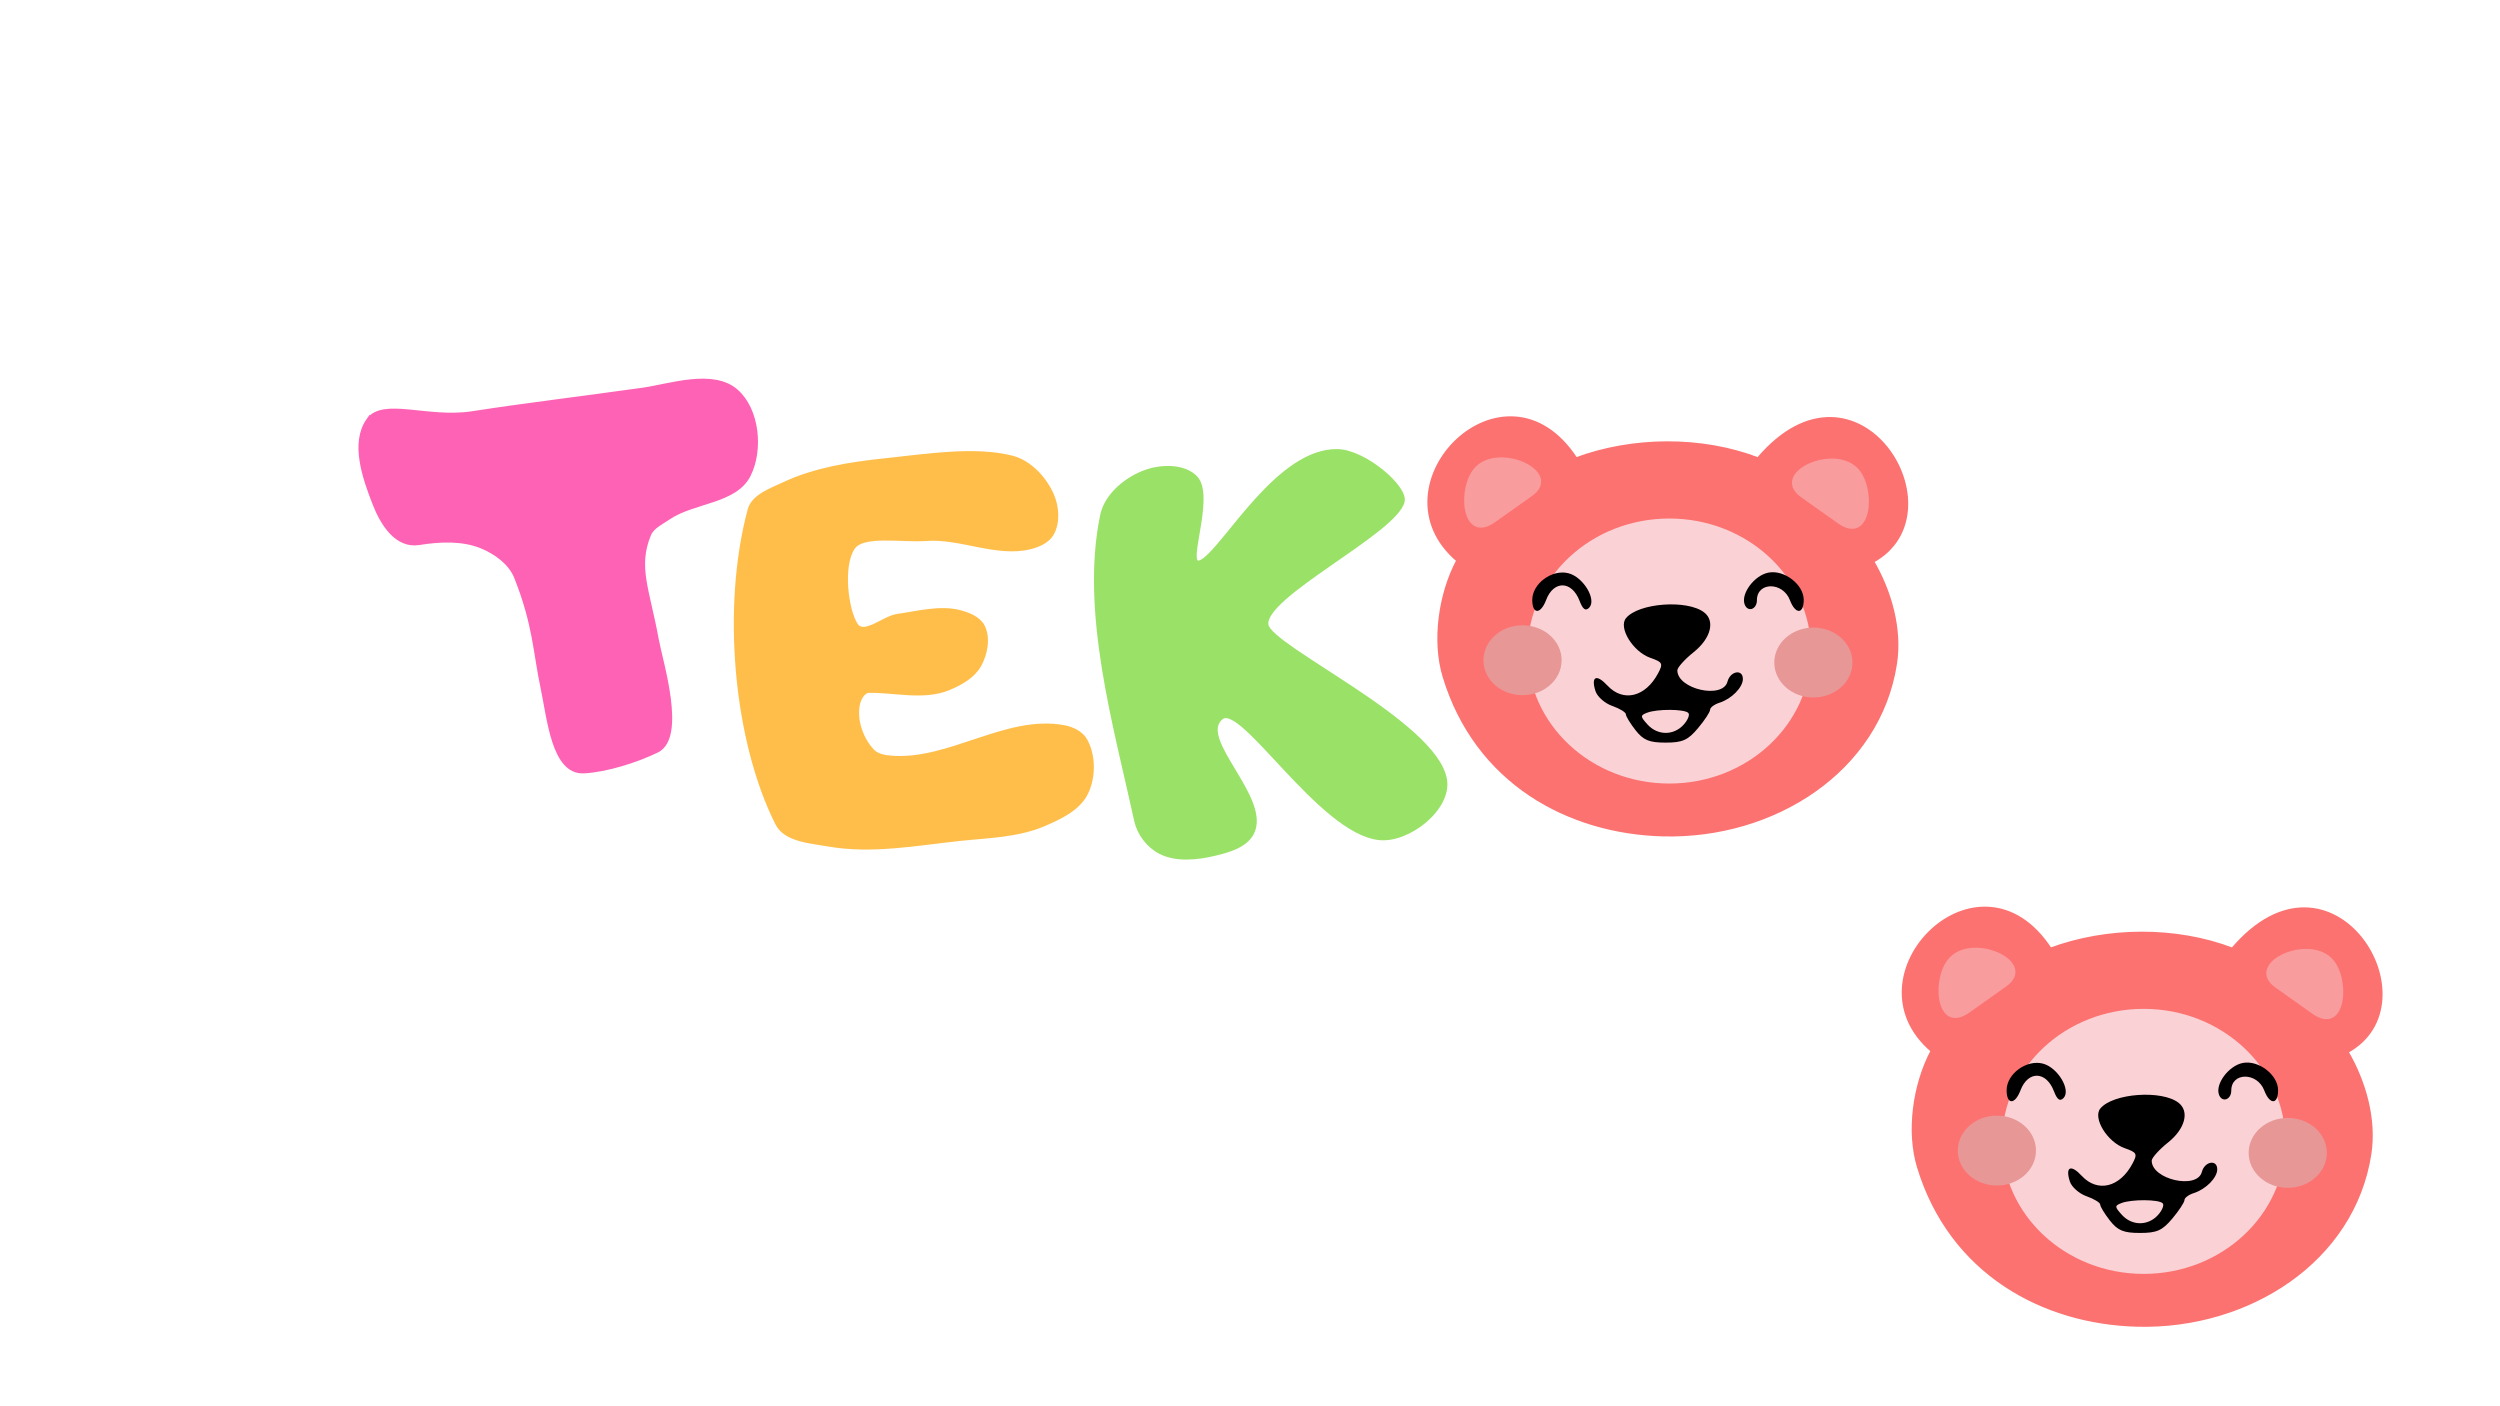 <?xml version="1.0" encoding="UTF-8" standalone="no"?>
<svg
   xmlns:dc="http://purl.org/dc/elements/1.1/"
   xmlns:cc="http://creativecommons.org/ns#"
   xmlns:rdf="http://www.w3.org/1999/02/22-rdf-syntax-ns#"
   xmlns:svg="http://www.w3.org/2000/svg"
   xmlns="http://www.w3.org/2000/svg"
   xmlns:sodipodi="http://sodipodi.sourceforge.net/DTD/sodipodi-0.dtd"
   xmlns:inkscape="http://www.inkscape.org/namespaces/inkscape"
   width="1920"
   height="1080"
   viewBox="0 0 508 285.75"
   version="1.1"
   id="svg35"
   inkscape:version="1.0.2 (e86c8708, 2021-01-15)"
   inkscape:export-filename="/Users/mauricio/Desktop/teko.png"
   inkscape:export-xdpi="96"
   inkscape:export-ydpi="96"
   sodipodi:docname="dibujo.svg">
  <defs
     id="defs29" />
  <sodipodi:namedview
     id="base"
     pagecolor="#ffffff"
     bordercolor="#666666"
     borderopacity="1.0"
     inkscape:pageopacity="0.0"
     inkscape:pageshadow="2"
     inkscape:zoom="0.52752153"
     inkscape:cx="1277.4237"
     inkscape:cy="661.05709"
     inkscape:document-units="px"
     inkscape:current-layer="layer1"
     inkscape:document-rotation="0"
     showgrid="false"
     units="px"
     showguides="true"
     inkscape:window-width="1440"
     inkscape:window-height="786"
     inkscape:window-x="0"
     inkscape:window-y="25"
     inkscape:window-maximized="0" />
  <g
     inkscape:label="Capa 1"
     inkscape:groupmode="layer"
     id="layer1"
     style="display:inline">
    <path
       style="fill:#fe62b5;fill-opacity:1;stroke:#fe62b5;stroke-width:0.715px;stroke-linecap:butt;stroke-linejoin:miter;stroke-opacity:1"
       d="m 74.797,85.342 c 3.007,-4.254 12.136,-0.016 21.163,-1.422 10.737,-1.673 21.972,-2.996 34.699,-4.791 5.405,-0.762 14.222,-3.866 18.981,0.304 4.34,3.802 5.145,11.967 2.55,17.121 -2.785,5.531 -11.288,5.235 -16.392,8.742 -1.405,0.966 -3.215,1.774 -3.866,3.35 -2.717,6.582 -0.266,11.186 1.571,21.303 0.832,4.58 5.679,19.832 0.045,22.618 -4.079,2.017 -10.392,4.007 -14.938,4.226 -6.185,0.297 -7.085,-10.812 -8.401,-16.993 -1.544,-7.247 -1.53,-12.828 -5.375,-22.484 -1.145,-2.876 -4.062,-5.006 -6.921,-6.193 -3.931,-1.632 -8.546,-1.402 -12.749,-0.729 -4.592,0.736 -7.497,-3.885 -9.107,-8.014 -2.069,-5.307 -4.548,-12.389 -1.26,-17.04 z"
       id="path23"
       sodipodi:nodetypes="sssaaaasssssassss" />
    <path
       style="fill:#ffbe49;fill-opacity:1;stroke:#ffbe49;stroke-width:0.715px;stroke-linecap:butt;stroke-linejoin:miter;stroke-opacity:1"
       d="m 179.775,93.483 c -7.007,0.743 -14.197,1.861 -20.572,4.863 -2.617,1.232 -6.167,2.444 -6.92,5.237 -5.315,19.729 -2.915,46.861 5.611,63.774 1.699,3.37 6.756,3.649 10.473,4.301 8.727,1.532 17.747,-0.174 26.557,-1.122 5.788,-0.623 11.854,-0.702 17.206,-2.992 3.278,-1.403 7.025,-3.161 8.603,-6.359 1.601,-3.243 1.612,-7.71 -0.187,-10.847 -0.835,-1.456 -2.652,-2.306 -4.301,-2.618 -11.752,-2.223 -23.435,7.247 -35.347,6.172 -1.257,-0.114 -2.68,-0.397 -3.553,-1.309 -2.264,-2.364 -3.586,-6.133 -2.992,-9.351 0.217,-1.178 1.047,-2.79 2.244,-2.805 5.244,-0.068 11.21,1.572 16.271,-0.561 2.378,-1.003 4.915,-2.421 6.172,-4.675 1.281,-2.297 1.9,-5.49 0.748,-7.855 -0.81,-1.663 -2.885,-2.525 -4.675,-2.992 -4.109,-1.072 -8.512,0.161 -12.717,0.748 -2.846,0.397 -6.817,4.258 -8.416,1.87 -1.985,-2.965 -3.101,-12.156 -0.561,-15.71 2.025,-2.834 9.928,-1.326 14.775,-1.683 7.048,-0.52 14.268,3.36 21.133,1.683 1.714,-0.419 3.633,-1.262 4.488,-2.805 1.269,-2.29 1.044,-5.454 0,-7.855 -1.496,-3.438 -4.59,-6.767 -8.229,-7.668 -7.65,-1.894 -17.214,-0.351 -25.809,0.561 z"
       id="path848"
       sodipodi:nodetypes="sassaaaaaaaaassaaaasssaaass" />
    <path
       style="fill:#9ae167;fill-opacity:1;stroke:#9ae167;stroke-width:0.715px;stroke-linecap:butt;stroke-linejoin:miter;stroke-opacity:1"
       d="m 233.076,95.727 c -4.056,1.353 -8.294,4.79 -9.164,8.977 -4.078,19.616 2.715,42.766 6.92,62.09 0.567,2.607 2.49,5.137 4.862,6.359 3.327,1.714 7.581,1.245 11.221,0.374 2.768,-0.662 6.119,-1.616 7.481,-4.114 3.848,-7.059 -11.535,-19.292 -6.172,-23.564 4.165,-3.317 19.964,23.158 31.98,24.5 5.968,0.666 14.491,-6.052 13.465,-11.969 -2.017,-11.632 -35.588,-26.787 -36.282,-31.419 -0.877,-5.857 26.197,-18.837 27.679,-25.061 0.695,-2.918 -7.772,-10.177 -13.278,-10.286 -11.946,-0.237 -22.521,19.059 -27.305,22.255 -4.684,3.129 2.401,-12.765 -1.496,-16.832 -2.306,-2.406 -6.75,-2.363 -9.912,-1.309 z"
       id="path850"
       sodipodi:nodetypes="assaassssssssaa" />
    <g
       id="g37"
       inkscape:export-filename="/Users/mauricio/Desktop/Karinn/src/teko_icon.png"
       inkscape:export-xdpi="96"
       inkscape:export-ydpi="96">
      <path
         style="fill:#fc7270;fill-opacity:1;stroke:#fc7270;stroke-width:0.715px;stroke-linecap:butt;stroke-linejoin:miter;stroke-opacity:1"
         d="m 296.288,113.868 c -17.924,-15.137 9.453,-42.849 23.938,-20.572 11.574,-4.29 25.5,-4.407 37.03,0 20.196,-23.831 41.448,10.88 23.19,20.759 3.592,6.116 5.749,13.748 4.675,20.759 -3.336,21.779 -24.728,35.332 -47.129,34.786 -19.135,-0.466 -37.982,-10.574 -44.511,-32.167 -2.151,-7.114 -0.915,-16.584 2.805,-23.564 z"
         id="path874"
         sodipodi:nodetypes="ccccsssc" />
      <ellipse
         style="display:inline;fill:#fad2d6;fill-opacity:1;stroke:#fad2d6;stroke-width:2.87;stroke-linecap:square;stroke-opacity:1"
         id="path876"
         cx="339.209"
         cy="132.29"
         rx="27.36"
         ry="25.49" />
      <path
         style="fill:#000000;stroke-width:0.952"
         d="m 332.349,148.388 c -1.084,-1.382 -1.971,-2.841 -1.971,-3.243 0,-0.402 -1.244,-1.166 -2.764,-1.697 -1.52,-0.531 -3.057,-1.892 -3.416,-3.025 -0.947,-2.989 0.198,-3.524 2.422,-1.131 3.211,3.455 7.732,2.365 10.31,-2.485 1.052,-1.979 0.911,-2.263 -1.558,-3.126 -3.563,-1.245 -6.57,-6.141 -4.964,-8.081 2.564,-3.097 12.508,-3.811 15.9,-1.142 2.247,1.769 1.311,5.29 -2.14,8.05 -1.831,1.464 -3.329,3.132 -3.329,3.706 -1.1e-4,3.832 9.242,5.912 10.186,2.293 0.566,-2.17 3.129,-2.616 3.129,-0.545 0,1.721 -2.294,4.052 -4.761,4.836 -1.043,0.332 -1.897,0.971 -1.897,1.419 0,0.449 -1.108,2.136 -2.462,3.749 -2.053,2.445 -3.148,2.933 -6.588,2.933 -3.325,0 -4.509,-0.488 -6.097,-2.512 z m 9.772,-1.14 c 0.867,-0.96 1.29,-2.033 0.94,-2.383 -0.802,-0.804 -6.315,-0.832 -8.366,-0.043 -1.415,0.544 -1.409,0.745 0.07,2.383 2.052,2.273 5.326,2.292 7.357,0.043 z m -30.765,-25.355 c 0,-3.32 4.057,-6.286 7.388,-5.402 3.031,0.804 5.759,5.406 4.156,7.012 -0.716,0.718 -1.28,0.309 -1.926,-1.394 -1.568,-4.134 -5.268,-4.235 -6.804,-0.185 -1.122,2.958 -2.815,2.94 -2.815,-0.031 z m 43.163,0.937 c -0.832,-2.174 1.973,-5.929 4.84,-6.478 3.214,-0.616 7.159,2.438 7.159,5.541 0,2.957 -1.691,2.994 -2.804,0.061 -1.427,-3.762 -6.707,-3.759 -6.707,0.003 0,1.874 -1.856,2.524 -2.489,0.872 z"
         id="path21"
         sodipodi:nodetypes="sssssssssssssssssscssccccsssscccsssscc" />
      <ellipse
         style="fill:#e89797;fill-opacity:1;stroke:#e89797;stroke-width:2.42;stroke-linecap:square;stroke-opacity:1"
         id="path852"
         cx="309.38"
         cy="134.16"
         rx="6.733"
         ry="5.891" />
      <ellipse
         style="fill:#e89797;fill-opacity:1;stroke:#e89797;stroke-width:2.42;stroke-linecap:square;stroke-opacity:1"
         id="path852-6"
         cx="368.478"
         cy="134.627"
         rx="6.733"
         ry="5.891" />
      <path
         style="fill:#f99c9e;fill-opacity:1;stroke:#f99c9e;stroke-width:0.715px;stroke-linecap:butt;stroke-linejoin:miter;stroke-opacity:1"
         d="m 303.582,105.826 7.505,-5.326 c 6.19,-4.393 -6.04,-10.103 -10.892,-5.489 -3.861,3.672 -3.034,15.371 3.387,10.815 z"
         id="path887"
         sodipodi:nodetypes="ssss" />
      <path
         style="display:inline;fill:#f99c9e;fill-opacity:1;stroke:#f99c9e;stroke-width:0.715px;stroke-linecap:butt;stroke-linejoin:miter;stroke-opacity:1"
         d="m 373.697,106.067 -7.505,-5.326 c -6.19,-4.393 6.04,-10.103 10.892,-5.489 3.861,3.672 3.034,15.371 -3.387,10.815 z"
         id="path887-3"
         sodipodi:nodetypes="ssss" />
    </g>
    <g
       id="g37-9"
       inkscape:export-filename="/Users/mauricio/Desktop/Karinn/src/teko_icon.png"
       inkscape:export-xdpi="96"
       inkscape:export-ydpi="96"
       style="display:inline"
       transform="translate(96.39,99.637)">
      <path
         style="fill:#fc7270;fill-opacity:1;stroke:#fc7270;stroke-width:0.715px;stroke-linecap:butt;stroke-linejoin:miter;stroke-opacity:1"
         d="m 296.288,113.868 c -17.924,-15.137 9.453,-42.849 23.938,-20.572 11.574,-4.29 25.5,-4.407 37.03,0 20.196,-23.831 41.448,10.88 23.19,20.759 3.592,6.116 5.749,13.748 4.675,20.759 -3.336,21.779 -24.728,35.332 -47.129,34.786 -19.135,-0.466 -37.982,-10.574 -44.511,-32.167 -2.151,-7.114 -0.915,-16.584 2.805,-23.564 z"
         id="path874-9"
         sodipodi:nodetypes="ccccsssc" />
      <ellipse
         style="display:inline;fill:#fad2d6;fill-opacity:1;stroke:#fad2d6;stroke-width:2.87;stroke-linecap:square;stroke-opacity:1"
         id="path876-1"
         cx="339.209"
         cy="132.29"
         rx="27.36"
         ry="25.49" />
      <path
         style="fill:#000000;stroke-width:0.952"
         d="m 332.349,148.388 c -1.084,-1.382 -1.971,-2.841 -1.971,-3.243 0,-0.402 -1.244,-1.166 -2.764,-1.697 -1.52,-0.531 -3.057,-1.892 -3.416,-3.025 -0.947,-2.989 0.198,-3.524 2.422,-1.131 3.211,3.455 7.732,2.365 10.31,-2.485 1.052,-1.979 0.911,-2.263 -1.558,-3.126 -3.563,-1.245 -6.57,-6.141 -4.964,-8.081 2.564,-3.097 12.508,-3.811 15.9,-1.142 2.247,1.769 1.311,5.29 -2.14,8.05 -1.831,1.464 -3.329,3.132 -3.329,3.706 -1.1e-4,3.832 9.242,5.912 10.186,2.293 0.566,-2.17 3.129,-2.616 3.129,-0.545 0,1.721 -2.294,4.052 -4.761,4.836 -1.043,0.332 -1.897,0.971 -1.897,1.419 0,0.449 -1.108,2.136 -2.462,3.749 -2.053,2.445 -3.148,2.933 -6.588,2.933 -3.325,0 -4.509,-0.488 -6.097,-2.512 z m 9.772,-1.14 c 0.867,-0.96 1.29,-2.033 0.94,-2.383 -0.802,-0.804 -6.315,-0.832 -8.366,-0.043 -1.415,0.544 -1.409,0.745 0.07,2.383 2.052,2.273 5.326,2.292 7.357,0.043 z m -30.765,-25.355 c 0,-3.32 4.057,-6.286 7.388,-5.402 3.031,0.804 5.759,5.406 4.156,7.012 -0.716,0.718 -1.28,0.309 -1.926,-1.394 -1.568,-4.134 -5.268,-4.235 -6.804,-0.185 -1.122,2.958 -2.815,2.94 -2.815,-0.031 z m 43.163,0.937 c -0.832,-2.174 1.973,-5.929 4.84,-6.478 3.214,-0.616 7.159,2.438 7.159,5.541 0,2.957 -1.691,2.994 -2.804,0.061 -1.427,-3.762 -6.707,-3.759 -6.707,0.003 0,1.874 -1.856,2.524 -2.489,0.872 z"
         id="path21-7"
         sodipodi:nodetypes="sssssssssssssssssscssccccsssscccsssscc" />
      <ellipse
         style="fill:#e89797;fill-opacity:1;stroke:#e89797;stroke-width:2.42;stroke-linecap:square;stroke-opacity:1"
         id="path852-2"
         cx="309.38"
         cy="134.16"
         rx="6.733"
         ry="5.891" />
      <ellipse
         style="fill:#e89797;fill-opacity:1;stroke:#e89797;stroke-width:2.42;stroke-linecap:square;stroke-opacity:1"
         id="path852-6-3"
         cx="368.478"
         cy="134.627"
         rx="6.733"
         ry="5.891" />
      <path
         style="fill:#f99c9e;fill-opacity:1;stroke:#f99c9e;stroke-width:0.715px;stroke-linecap:butt;stroke-linejoin:miter;stroke-opacity:1"
         d="m 303.582,105.826 7.505,-5.326 c 6.19,-4.393 -6.04,-10.103 -10.892,-5.489 -3.861,3.672 -3.034,15.371 3.387,10.815 z"
         id="path887-6"
         sodipodi:nodetypes="ssss" />
      <path
         style="display:inline;fill:#f99c9e;fill-opacity:1;stroke:#f99c9e;stroke-width:0.715px;stroke-linecap:butt;stroke-linejoin:miter;stroke-opacity:1"
         d="m 373.697,106.067 -7.505,-5.326 c -6.19,-4.393 6.04,-10.103 10.892,-5.489 3.861,3.672 3.034,15.371 -3.387,10.815 z"
         id="path887-3-5"
         sodipodi:nodetypes="ssss" />
    </g>
  </g>
</svg>
